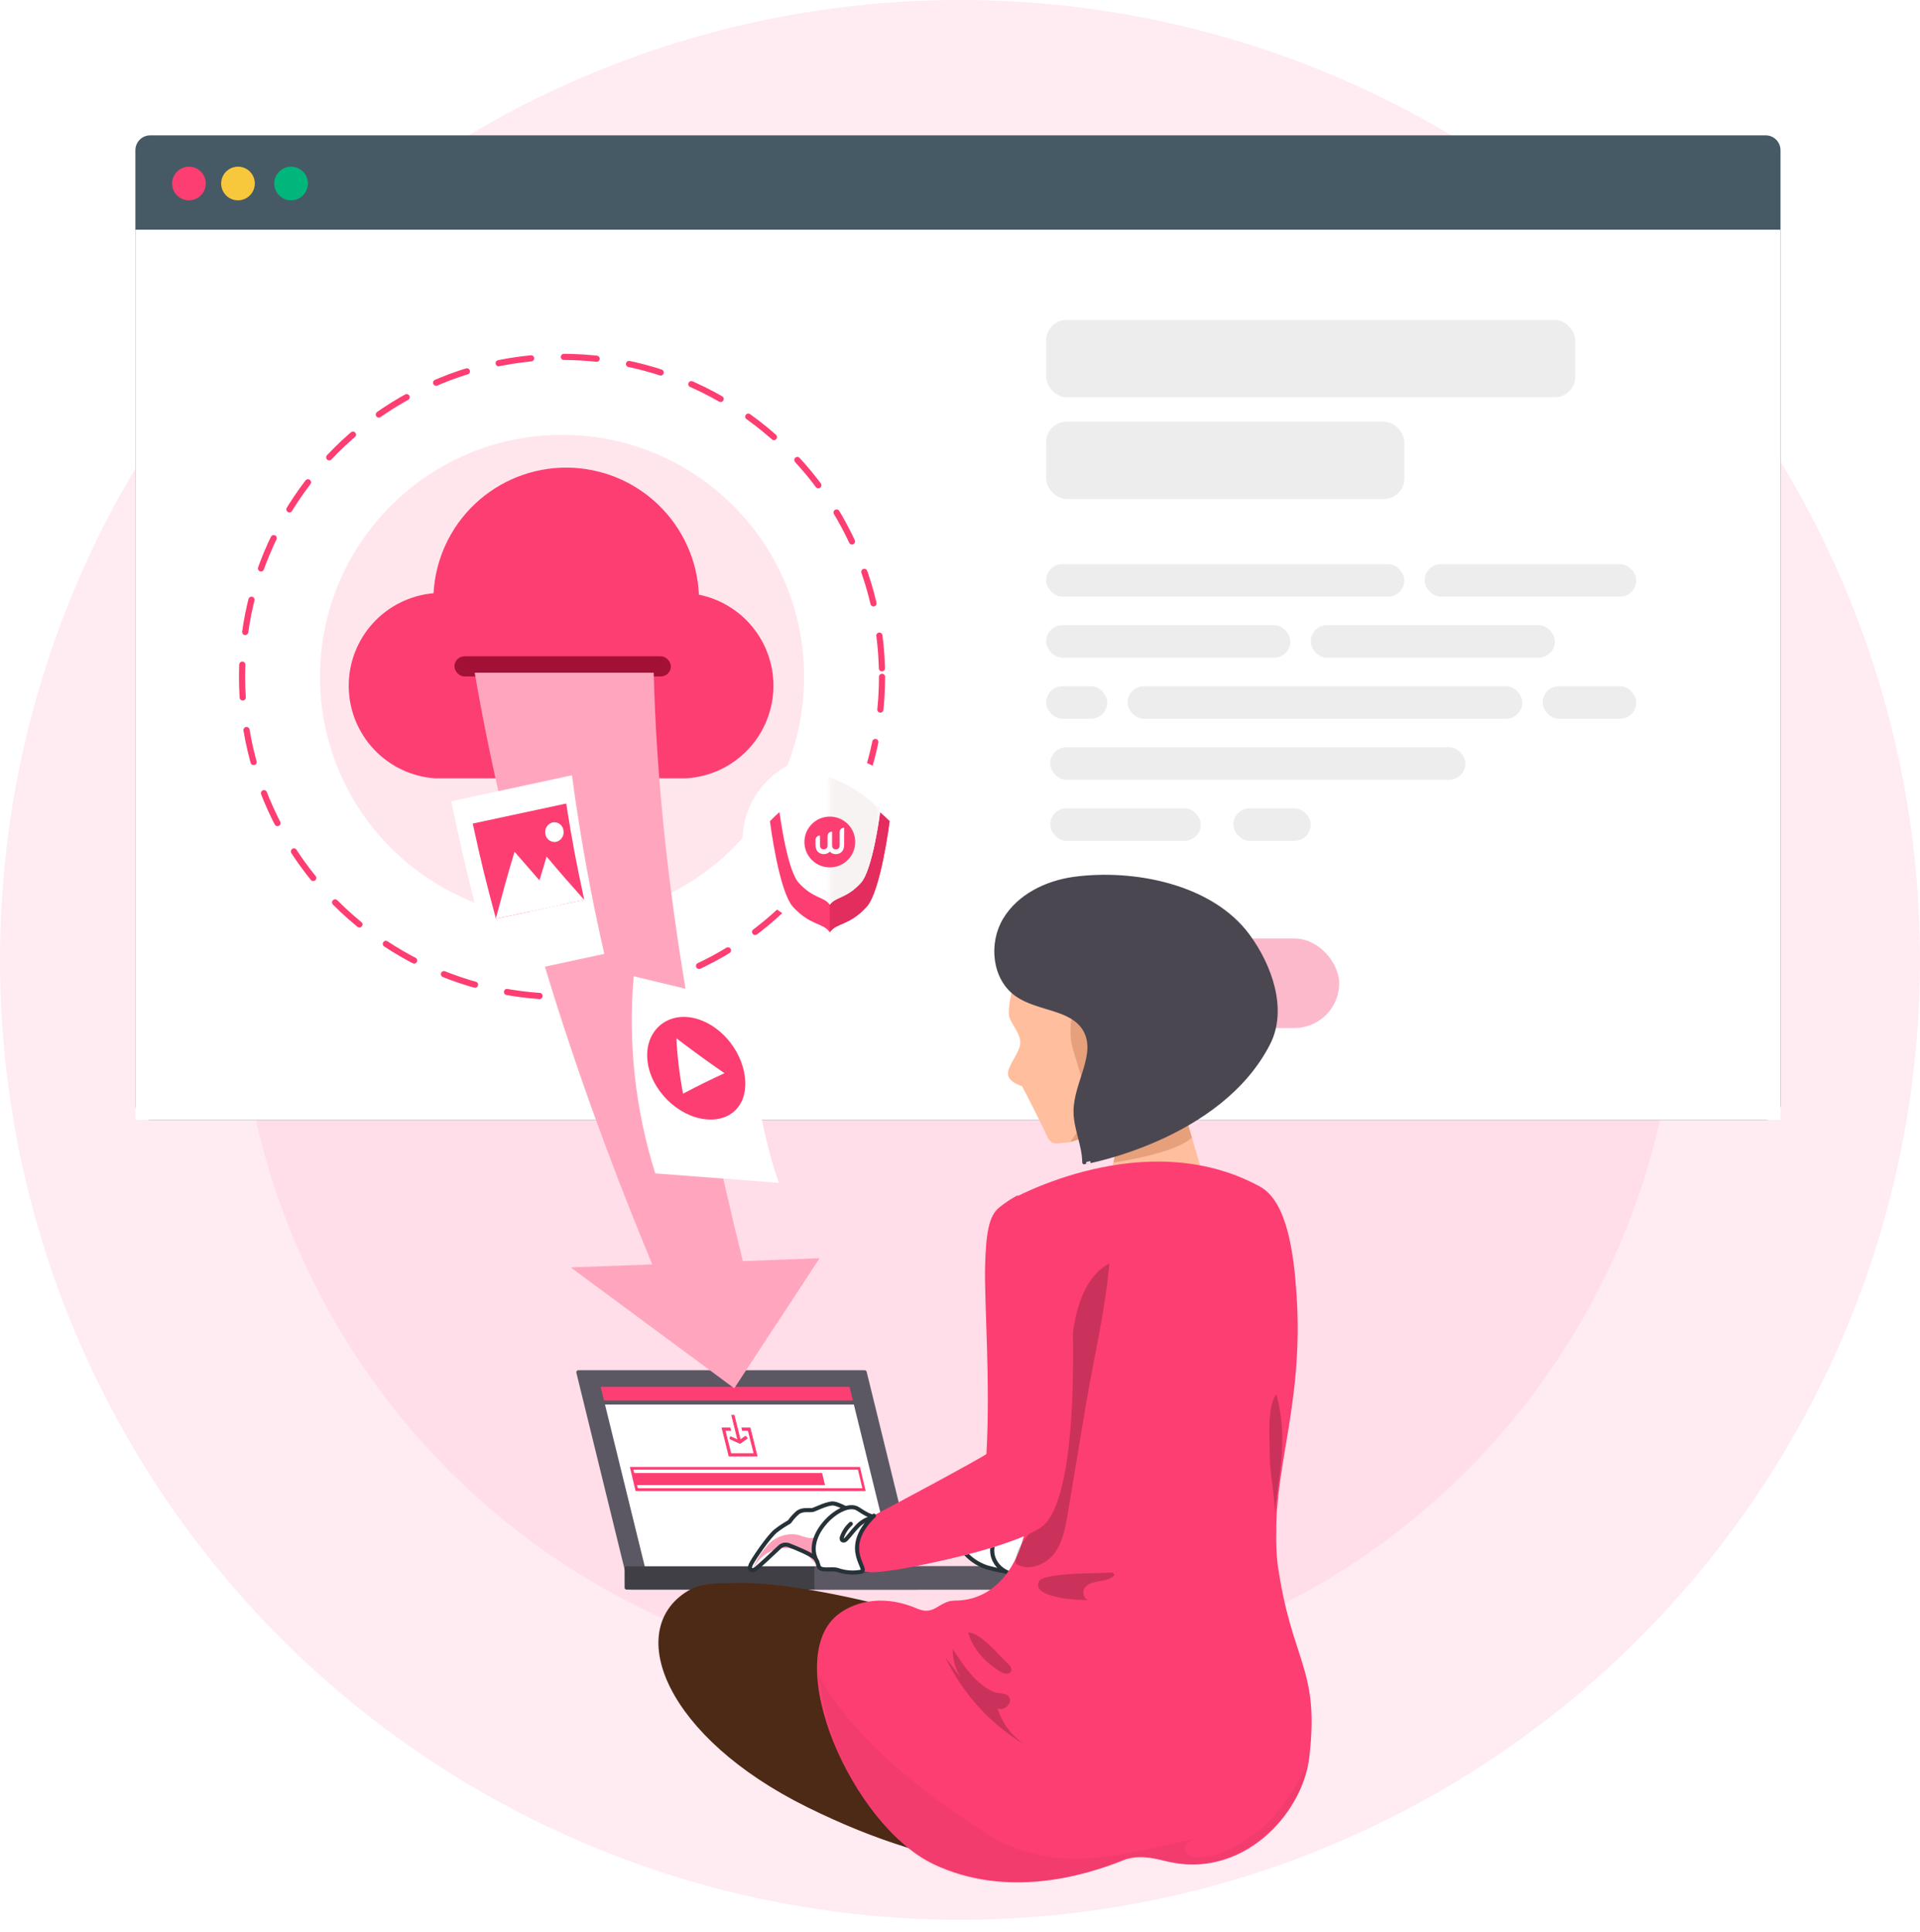 <svg width="468" height="471" viewBox="0 0 468 471" fill="none" xmlns="http://www.w3.org/2000/svg">
<circle r="234" transform="matrix(-1 0 0 1 234 234)" fill="#FFEBF2"/>
<ellipse rx="175.5" ry="176" transform="matrix(-1 0 0 1 233.5 234)" fill="#FFDDE9"/>
<g filter="url(#filter0_d)">
<path d="M430.403 29H36.598C34.611 29 33 30.625 33 32.63V265.37C33 267.375 34.611 269 36.598 269H430.403C432.389 269 434 267.375 434 265.37V32.63C434 30.625 432.389 29 430.403 29Z" fill="#455A64"/>
<path d="M434 52H33V269H434V52Z" fill="white"/>
<g filter="url(#filter1_d)">
<circle cx="137" cy="161" r="67" fill="white"/>
</g>
<circle cx="137" cy="161" r="59" fill="#FFE6EC"/>
<circle cx="137" cy="161" r="78" stroke="#FD3E72" stroke-width="1.5" stroke-linecap="round" stroke-dasharray="8 8"/>
<rect x="255" y="224.797" width="71.428" height="21.825" rx="10.913" fill="#FDB9CC"/>
<rect x="255" y="74" width="128.968" height="18.849" rx="5" fill="#EDEDED"/>
<rect x="255" y="98.803" width="87.302" height="18.849" rx="5" fill="#EDEDED"/>
<rect x="255" y="133.524" width="87.302" height="7.936" rx="3.968" fill="#EDEDED"/>
<rect x="255" y="148.405" width="59.524" height="7.936" rx="3.968" fill="#EDEDED"/>
<rect x="319.484" y="148.405" width="59.524" height="7.936" rx="3.968" fill="#EDEDED"/>
<rect x="255" y="163.286" width="14.881" height="7.936" rx="3.968" fill="#EDEDED"/>
<rect x="274.841" y="163.286" width="96.23" height="7.936" rx="3.968" fill="#EDEDED"/>
<rect x="255.992" y="178.167" width="101.19" height="7.936" rx="3.968" fill="#EDEDED"/>
<rect x="255.992" y="193.048" width="36.706" height="7.936" rx="3.968" fill="#EDEDED"/>
<rect x="300.635" y="193.048" width="18.849" height="7.936" rx="3.968" fill="#EDEDED"/>
<rect x="376.032" y="163.286" width="22.817" height="7.936" rx="3.968" fill="#EDEDED"/>
<rect x="347.262" y="133.525" width="51.587" height="7.936" rx="3.968" fill="#EDEDED"/>
<path d="M75.054 40.737C75.054 41.549 74.813 42.343 74.362 43.018C73.911 43.694 73.269 44.22 72.519 44.531C71.769 44.841 70.943 44.923 70.147 44.764C69.35 44.606 68.619 44.215 68.044 43.641C67.47 43.066 67.079 42.335 66.921 41.538C66.762 40.742 66.844 39.916 67.154 39.166C67.465 38.415 67.991 37.774 68.667 37.323C69.342 36.872 70.136 36.631 70.948 36.631C71.487 36.631 72.021 36.737 72.519 36.944C73.017 37.15 73.47 37.452 73.851 37.834C74.232 38.215 74.535 38.667 74.741 39.166C74.948 39.664 75.054 40.198 75.054 40.737Z" fill="#00B67A"/>
<path d="M50.163 40.737C50.163 41.549 49.923 42.343 49.471 43.018C49.02 43.694 48.379 44.22 47.629 44.531C46.879 44.841 46.053 44.923 45.256 44.764C44.46 44.606 43.728 44.215 43.154 43.641C42.58 43.066 42.189 42.335 42.03 41.538C41.872 40.742 41.953 39.916 42.264 39.166C42.575 38.415 43.101 37.774 43.776 37.323C44.452 36.872 45.245 36.631 46.057 36.631C46.597 36.631 47.131 36.737 47.629 36.944C48.127 37.15 48.58 37.452 48.961 37.834C49.342 38.215 49.645 38.667 49.851 39.166C50.057 39.664 50.163 40.198 50.163 40.737Z" fill="#FD3E72"/>
<path d="M62.115 40.737C62.115 41.551 61.873 42.347 61.42 43.023C60.967 43.699 60.323 44.225 59.57 44.535C58.817 44.844 57.99 44.923 57.192 44.761C56.394 44.599 55.663 44.204 55.09 43.625C54.518 43.047 54.13 42.311 53.977 41.512C53.823 40.713 53.91 39.886 54.227 39.136C54.545 38.387 55.078 37.749 55.758 37.303C56.439 36.856 57.237 36.623 58.051 36.631C59.133 36.642 60.166 37.08 60.927 37.849C61.688 38.617 62.115 39.656 62.115 40.737Z" fill="#F8C83C"/>
</g>
<g filter="url(#filter2_d)">
<path d="M210.763 330.539H140.978L153.85 383.024H223.645L210.763 330.539Z" fill="#5B5863" stroke="#5B5863" stroke-linecap="round" stroke-linejoin="round"/>
<path d="M207.459 333.579H145.767L157.163 379.975H218.846L207.459 333.579Z" fill="white" stroke="#5B5863" stroke-linecap="round" stroke-linejoin="round"/>
<path d="M207.459 333.579H145.767L146.842 337.918H208.525L207.459 333.579Z" fill="#FD3E72" stroke="#5B5863" stroke-linecap="round" stroke-linejoin="round"/>
<path d="M254.911 378.333H152.746V383.024H254.911V378.333Z" fill="#413F46" stroke="#413F46" stroke-linecap="round" stroke-linejoin="round"/>
<path d="M254.931 378.333H198.995V383.024H254.931V378.333Z" fill="#5B5863" stroke="#5B5863" stroke-linecap="round" stroke-linejoin="round"/>
<path d="M200.393 355.1L201.097 358.042H154.935L154.231 355.1H200.393Z" fill="#FD3E72"/>
<path d="M211.007 359.489H154.916L153.528 353.625H209.619L211.007 359.489ZM155.463 358.814H210.196L209.121 354.27H154.388L155.463 358.814Z" fill="#FD3E72"/>
<path d="M184.53 350.956H177.708L176.007 344.134H177.952L178.099 344.711H176.731L178.138 350.38H183.807L182.39 344.711H180.992L180.845 344.134H182.829L184.53 350.956Z" fill="#FD3E72" stroke="#FD3E72" stroke-width="0.2" stroke-miterlimit="10"/>
<path d="M180.562 347.545H179.985L178.363 341.026H178.939L180.562 347.545Z" fill="#FD3E72" stroke="#FD3E72" stroke-width="0.2" stroke-miterlimit="10"/>
<path d="M180.366 347.878L177.923 346.754L178.06 346.245L180.181 347.213L181.725 346.138L182.145 346.636L180.366 347.878Z" fill="#FD3E72" stroke="#FD3E72" stroke-width="0.2" stroke-miterlimit="10"/>
</g>
<path d="M188.527 167.162C188.528 172.93 186.325 178.48 182.371 182.678C178.416 186.876 173.007 189.405 167.25 189.749C166.791 189.749 106.545 189.749 105.968 189.749C100.294 189.33 94.986 186.79 91.101 182.634C87.216 178.478 85.037 173.011 85.001 167.322C84.963 161.632 87.07 156.138 90.901 151.932C94.733 147.726 100.007 145.117 105.675 144.624C106.126 136.322 109.753 128.511 115.805 122.811C121.857 117.11 129.87 113.955 138.184 114C146.498 114.046 154.476 117.287 160.466 123.054C166.455 128.82 169.997 136.669 170.358 144.976C175.483 146.007 180.092 148.78 183.404 152.825C186.716 156.869 188.526 161.935 188.527 167.162Z" fill="#FD3E72"/>
<rect x="110.766" y="160" width="52.759" height="4.908" rx="2.454" fill="#A31038"/>
<g filter="url(#filter3_d)">
<path d="M199.777 302.733L178.978 334.449L139.121 304.981L158.981 304.248L157.711 301.149C139.029 255.731 124.036 208.396 115.707 160H159.343C160.58 208.356 169.455 256.453 181.07 303.446L199.777 302.733Z" fill="#FFA6BE"/>
</g>
<rect opacity="0.2" x="112.707" y="160" width="49" height="3" rx="1.5" fill="#A31038"/>
<g filter="url(#filter4_d)">
<path d="M120.771 234.26L147.297 228.542C144.006 214.155 141.377 199.641 139.409 185L110 191.343C112.932 205.808 116.522 220.114 120.771 234.26Z" fill="white"/>
</g>
<path d="M142.4 219.355L120.898 223.997C118.396 214.761 117.262 210.119 115.229 200.775L138.012 195.888C139.507 205.31 140.396 210.011 142.4 219.355Z" fill="#FD3E72"/>
<path d="M133.232 208.819C131.6 214.175 130.818 216.853 129.323 222.179L142.4 219.365C138.637 215.162 136.8 213.051 133.232 208.819Z" fill="white"/>
<path d="M125.413 207.636C123.458 214.204 122.579 217.478 120.839 223.997L136.809 220.557C132.167 215.406 129.89 212.826 125.413 207.636Z" fill="white"/>
<path d="M137.337 202.397C137.465 203.005 137.354 203.639 137.026 204.167C136.698 204.695 136.18 205.076 135.578 205.232C135.281 205.286 134.976 205.281 134.681 205.215C134.387 205.15 134.108 205.026 133.862 204.851C133.616 204.676 133.408 204.453 133.249 204.197C133.09 203.94 132.985 203.653 132.939 203.355C132.805 202.743 132.914 202.103 133.242 201.569C133.57 201.035 134.092 200.649 134.698 200.491C134.998 200.436 135.305 200.441 135.602 200.508C135.899 200.575 136.179 200.701 136.426 200.879C136.673 201.057 136.881 201.284 137.037 201.545C137.194 201.806 137.296 202.096 137.337 202.397Z" fill="white"/>
<g filter="url(#filter5_d)">
<path d="M159.716 282.058L189.849 284.364C185.045 270.468 183.003 255.766 183.838 241.086L154.468 234C153.058 250.208 154.842 266.536 159.716 282.058Z" fill="white"/>
</g>
<path d="M181.551 262.412C182.45 268.971 178.453 273.603 171.855 272.851C165.258 272.098 158.631 265.794 157.83 258.659C157.028 251.524 162.336 246.814 168.835 248.123C175.335 249.433 180.701 255.864 181.551 262.412Z" fill="#FD3E72"/>
<path d="M176.596 261.631C171.826 258.327 169.49 256.626 164.867 253.118C165.101 257.648 165.643 262.158 166.489 266.615C170.497 264.524 172.51 263.527 176.596 261.631Z" fill="white"/>
<g filter="url(#filter6_d)">
<path d="M170.182 384.041C185.517 376.769 243.251 395.769 243.251 395.769L239.576 403.784C239.576 403.784 150.38 393.433 170.182 384.041Z" fill="#4D2A15" stroke="#4D2A15" stroke-linecap="round" stroke-linejoin="round"/>
<path d="M239.488 404.497C234.408 402.769 229.44 400.729 224.612 398.389C209.17 390.804 178.861 377.551 167.817 384.334C152.716 393.59 162.783 419.177 196.913 436.076C231.043 452.975 256.416 453.229 264.558 445.313C271.986 438.129 258.4 411.036 239.488 404.497Z" fill="#4D2A15" stroke="#4D2A15" stroke-linecap="round" stroke-linejoin="round"/>
<path d="M247.014 236.144C247.014 236.144 245.401 241.92 246.036 243.963C246.672 246.006 249.135 248.4 248.636 250.805C248.138 253.209 245.44 256.102 245.704 257.998C245.968 259.894 249.144 260.813 249.144 260.813C249.144 260.813 253.67 269.531 255.009 272.542C256.348 275.552 257.305 274.692 260.296 274.496C263.287 274.301 270.432 270.254 274.693 266.912C278.954 263.569 275.758 250.062 270.041 240.269C264.323 230.475 253.034 228.325 250.122 230.221C247.209 232.117 247.014 236.144 247.014 236.144Z" fill="#FFBE9D"/>
<path d="M264.196 233.779C262.329 238.157 259.788 245.81 261.508 251.704C264.098 260.559 266.522 265.387 262.837 271.515C262.173 272.571 261.528 273.529 260.883 274.36C264.157 273.685 270.656 269.991 274.566 266.883C278.817 263.54 275.631 250.033 269.914 240.239C268.458 237.726 266.514 235.529 264.196 233.779Z" fill="#E6A07C"/>
<path d="M249.115 367.464C249.115 367.464 243.104 361.884 241.296 361.727C239.488 361.571 236.829 362.519 236.145 362.46C235.461 362.402 233.887 361.805 232.685 362.402C231.783 362.92 230.954 363.558 230.222 364.298C228.989 364.729 227.788 365.245 226.626 365.842C224.671 366.819 219.901 371.755 219.119 372.85C218.337 373.944 218.963 374.687 220.165 374.091C221.367 373.495 227.916 369.204 227.916 369.204C227.916 369.204 233.428 372.43 234.689 373.964C236.196 375.888 238.235 377.325 240.553 378.098C242.789 378.734 245.08 379.156 247.395 379.359C247.395 379.359 251.92 375.352 251.461 372.068C251.399 371.182 251.16 370.318 250.757 369.527C250.353 368.736 249.795 368.035 249.115 367.464Z" fill="white" stroke="#263238" stroke-linecap="round" stroke-linejoin="round"/>
<path d="M290.986 291.092C289.404 291.797 287.887 292.637 286.451 293.604C283.792 295.393 281.173 299.283 280.264 307.659C279.355 316.035 279.453 335.895 279.355 344.33C279.13 363.878 253.464 363.692 248.988 365.422C244.512 367.152 240.309 372.078 242.41 376.398C244.277 380.239 249.496 380.62 253.758 380.415C259.475 380.131 288.943 378.558 293.283 375.078C299.597 370.015 298.17 363.008 298.961 354.944C301.493 330.51 301.825 305.264 301.825 305.264C301.88 302.026 300.839 298.864 298.872 296.292C296.904 293.719 294.125 291.887 290.986 291.092Z" fill="white" stroke="#263238" stroke-linecap="round" stroke-linejoin="round"/>
<path d="M268.086 272.659C268.086 272.659 272.386 273.978 271.732 277.624C271.077 281.27 270.402 284.573 270.402 284.573C270.402 284.573 293.859 285.238 293.576 283.909C293.292 282.579 286.627 260.08 286.627 260.08C286.627 260.08 274.048 259.415 268.086 272.659Z" fill="#FFBE9D"/>
<path d="M289.469 269.848L271.732 277.624L271.429 279.403C271.429 279.403 286.341 277.306 290.515 273.338L289.469 269.848Z" fill="#E7A07C"/>
<path d="M246.242 288.541C239.4 292.871 241.423 297.592 243.075 305.792C246.808 324.274 251.813 359.988 249.916 368.979C247.688 379.496 241.423 386.201 232.812 386.201C228.815 386.201 227.877 390.042 223.547 388.156C214.281 384.178 207.303 387.08 203.999 389.807C190.423 401.067 207.576 440.826 227.456 450.405C245.245 458.937 264.313 453.337 273.706 449.535C277.068 448.166 280.635 448.812 284.154 449.711C302.607 454.373 317.502 438.49 319.154 424.299C321.695 402.445 314.853 401.458 311.413 377.297C311.126 374.659 311.019 372.004 311.091 369.351C310.983 352.638 317.717 337.097 316.046 311.754C315.381 301.755 313.808 288.932 307.113 285.277C279.062 269.912 246.466 288.404 246.242 288.541Z" fill="#FD3E72"/>
<path opacity="0.2" d="M264.577 339.081L260.267 364.962C259.69 368.432 259.045 372.058 256.885 374.824C254.725 377.59 250.522 379.125 247.59 377.189C247.317 373.28 250.64 370.289 253.044 367.24C259.534 359.049 260.325 347.849 260.619 337.4C260.883 327.734 260.247 309.399 270.392 304.013C269.405 315.673 266.503 327.519 264.577 339.081Z" fill="black"/>
<path opacity="0.2" d="M271.223 379.349L271.673 379.936C270.832 380.982 269.366 381.245 268.037 381.461C266.708 381.676 265.232 381.979 264.431 383.054C263.629 384.129 264.245 386.162 265.594 386.054C263.873 386.191 251.119 385.722 253.259 381.49C254.373 379.31 268.565 379.603 271.223 379.349Z" fill="black"/>
<path opacity="0.2" d="M245.44 401.321C246.114 401.907 246.847 402.836 246.359 403.579C245.87 404.321 244.707 404.028 243.925 403.579C240.387 401.546 237.083 397.978 235.989 394C239.028 394.01 243.163 399.268 245.44 401.321Z" fill="black"/>
<path opacity="0.2" d="M232.216 398.047C232.22 400.498 232.896 402.902 234.171 404.996L230.418 399.992C234.766 409.175 241.828 416.803 250.649 421.846C246.959 419.723 244.242 416.244 243.075 412.15C243.466 413.528 246.681 411.955 246.144 410.117C245.655 408.495 243.476 409.013 242.185 408.456C237.807 406.618 234.767 401.839 232.216 398.047Z" fill="black"/>
<g opacity="0.2">
<path opacity="0.2" d="M199.582 404.38C208.231 420.243 224.211 432.274 239.273 442.263C257.169 454.099 274.761 447.668 290.937 444.325C287.458 446.417 288.308 448.147 291.817 448.851C297.319 448.753 302.245 445.762 306.614 442.41C310.983 439.057 314.629 434.043 319.164 425.511C317.072 439.194 300.691 453.21 286.588 450.248C281.701 449.271 277.615 448.763 274.41 449.721C270.637 450.844 269.796 451.089 262.896 453.034C250.532 456.513 232.949 456.24 221.455 447.062C214.461 441.325 208.958 433.981 205.416 425.657C202.468 418.949 200.513 411.847 199.611 404.575L199.582 404.38Z" fill="black"/>
</g>
<path opacity="0.2" d="M312.527 348.347C312.459 354.26 311.012 360.076 310.7 365.989C310.963 361.033 309.478 355.668 309.497 350.605C309.497 346.822 308.774 338.964 311.11 335.895C312.202 339.952 312.68 344.149 312.527 348.347Z" fill="black"/>
<path d="M211.554 366.77C211.554 366.77 204.644 362.343 202.817 362.519C200.989 362.695 198.565 364.083 197.93 364.141C197.294 364.2 195.594 363.907 194.509 364.698C193.716 365.372 193.016 366.147 192.427 367.005C191.287 367.648 190.193 368.37 189.153 369.165C187.433 370.485 183.592 376.173 183.015 377.395C182.438 378.616 183.191 379.222 184.266 378.431C185.058 377.834 188.361 374.736 190.042 373.153C190.339 372.871 190.71 372.68 191.112 372.603C191.514 372.525 191.929 372.563 192.31 372.713C194.157 373.436 197.461 374.795 198.526 375.704C200.366 377.337 202.648 378.391 205.084 378.734C207.392 378.953 209.716 378.953 212.023 378.734C212.023 378.734 215.777 373.984 214.731 370.846C214.506 369.987 214.108 369.182 213.562 368.482C213.016 367.781 212.333 367.199 211.554 366.77Z" fill="white"/>
<path d="M256.269 346.07C253.728 352.843 249.75 359.245 243.945 363.555C239.605 366.77 234.454 368.686 229.284 370.397C224.56 371.986 219.797 373.459 214.995 374.814C213.46 375.244 211.672 375.626 210.372 374.697C209.83 374.236 209.433 373.628 209.23 372.946C209.027 372.264 209.027 371.538 209.228 370.856C209.647 369.497 210.331 368.235 211.242 367.142C210.097 367.472 209.047 368.071 208.18 368.889C207.313 369.706 206.654 370.719 206.257 371.843C205.837 373.055 205.671 374.492 204.635 375.274C204.315 375.471 203.959 375.602 203.588 375.66C203.217 375.717 202.838 375.7 202.474 375.609C202.11 375.518 201.767 375.355 201.467 375.129C201.166 374.904 200.914 374.621 200.725 374.296C200.371 373.633 200.186 372.893 200.186 372.141C200.186 371.389 200.371 370.649 200.725 369.986C201.442 368.668 202.373 367.479 203.481 366.467C202.367 366.125 201.311 367.132 200.725 368.139C200.139 369.146 199.64 370.338 198.575 370.797C197.265 371.354 195.819 370.533 194.441 370.201C193.185 369.969 191.891 370.048 190.673 370.432C189.455 370.815 188.349 371.491 187.452 372.4C185.668 374.228 184.292 376.413 183.416 378.812C183.943 377.506 184.78 376.348 185.853 375.436C186.926 374.524 188.204 373.885 189.578 373.575C190.951 373.265 192.38 373.292 193.741 373.654C195.102 374.016 196.354 374.703 197.392 375.655C198.256 376.653 199.241 377.539 200.324 378.294C201.512 378.808 202.807 379.026 204.097 378.929C216.903 378.916 229.636 377.006 241.882 373.26C247.092 371.657 252.516 369.507 255.693 365.07C258.175 361.62 258.938 357.251 259.485 353.038C260.065 348.588 260.469 344.128 260.697 339.658C260.912 335.631 261.479 331.077 260.814 327.099C259.485 333.51 258.586 339.902 256.269 346.07Z" fill="#FD3E72"/>
<path opacity="0.5" d="M256.269 346.07C253.728 352.843 249.75 359.245 243.945 363.555C239.605 366.77 234.454 368.686 229.284 370.397C224.56 371.986 219.797 373.459 214.995 374.814C213.46 375.244 211.672 375.626 210.372 374.697C209.83 374.236 209.433 373.628 209.23 372.946C209.027 372.264 209.027 371.538 209.228 370.856C209.647 369.497 210.331 368.235 211.242 367.142C210.097 367.472 209.047 368.071 208.18 368.889C207.313 369.706 206.654 370.719 206.257 371.843C205.837 373.055 205.671 374.492 204.635 375.274C204.315 375.471 203.959 375.602 203.588 375.66C203.217 375.717 202.838 375.7 202.474 375.609C202.11 375.518 201.767 375.355 201.467 375.129C201.166 374.904 200.914 374.621 200.725 374.296C200.371 373.633 200.186 372.893 200.186 372.141C200.186 371.389 200.371 370.649 200.725 369.986C201.442 368.668 202.373 367.479 203.481 366.467C202.367 366.125 201.311 367.132 200.725 368.139C200.139 369.146 199.64 370.338 198.575 370.797C197.265 371.354 195.819 370.533 194.441 370.201C193.185 369.969 191.891 370.048 190.673 370.432C189.455 370.815 188.349 371.491 187.452 372.4C185.668 374.228 184.292 376.413 183.416 378.812C183.943 377.506 184.78 376.348 185.853 375.436C186.926 374.524 188.204 373.885 189.578 373.575C190.951 373.265 192.38 373.292 193.741 373.654C195.102 374.016 196.354 374.703 197.392 375.655C198.256 376.653 199.241 377.539 200.324 378.294C201.512 378.808 202.807 379.026 204.097 378.929C216.903 378.916 229.636 377.006 241.882 373.26C247.092 371.657 252.516 369.507 255.693 365.07C258.175 361.62 258.938 357.251 259.485 353.038C260.065 348.588 260.469 344.128 260.697 339.658C260.912 335.631 261.479 331.077 260.814 327.099C259.485 333.51 258.586 339.902 256.269 346.07Z" fill="white"/>
<path d="M211.554 366.77C211.554 366.77 204.644 362.343 202.817 362.519C200.989 362.695 198.565 364.083 197.93 364.141C197.294 364.2 195.594 363.907 194.509 364.698C193.716 365.372 193.016 366.147 192.427 367.005C191.287 367.648 190.193 368.37 189.153 369.165C187.433 370.485 183.592 376.173 183.015 377.395C182.438 378.616 183.191 379.222 184.266 378.431C185.058 377.834 188.361 374.736 190.042 373.153C190.339 372.871 190.71 372.68 191.112 372.603C191.514 372.525 191.929 372.563 192.31 372.713C194.157 373.436 197.461 374.795 198.526 375.704C200.366 377.337 202.648 378.391 205.084 378.734C207.392 378.953 209.716 378.953 212.023 378.734C212.023 378.734 215.777 373.984 214.731 370.846C214.506 369.987 214.108 369.182 213.562 368.482C213.016 367.781 212.333 367.199 211.554 366.77Z" stroke="#263238" stroke-linecap="round" stroke-linejoin="round"/>
<path d="M261.078 308.186C260.638 301.53 254.481 288.571 247.903 287.466C246.388 288.301 244.947 289.263 243.593 290.34C241.091 292.343 240.338 296.341 240.113 304.766C239.889 313.191 241.443 332.572 240.446 350.448C240.446 350.781 215.513 364.239 211.193 366.331C206.873 368.422 204.077 372.361 206.531 376.495C208.71 380.16 213.372 379.369 217.604 378.802C223.283 378.049 249.858 372.498 254.686 367.552C264.245 357.622 261.078 308.186 261.078 308.186Z" fill="#FD3E72"/>
<path d="M309.136 250.355C313.329 242.174 309.624 231.55 304.171 224.142C295.198 211.934 276.159 208.318 261.84 210.253C255.136 211.162 248.411 214.417 244.932 220.223C241.452 226.028 242.293 234.561 247.864 238.46C253.054 242.126 261.293 241.529 264.479 247.052C267.842 252.916 262.261 259.973 262.173 266.756C262.104 271.027 264.274 275.083 264.294 279.364C264.216 279.364 297.241 273.646 309.136 250.355Z" fill="#4A4751" stroke="#4A4751" stroke-linecap="round" stroke-linejoin="round"/>
<path d="M213.02 365.51C213.02 365.51 213.118 366.487 209.111 363.848C205.299 361.366 195.369 370.475 199.191 376.691L199.513 377.756C199.943 379.203 202.719 378.264 204.146 378.734C205.898 379.351 207.776 379.519 209.609 379.222C212.6 378.91 204.332 373.954 213.02 365.51Z" fill="white"/>
<path d="M213.02 365.51C213.02 365.51 213.118 366.487 209.111 363.848C205.299 361.366 195.369 370.475 199.191 376.691L199.513 377.756C199.943 379.203 202.719 378.264 204.146 378.734C205.898 379.351 207.776 379.519 209.609 379.222C212.6 378.91 204.332 373.954 213.02 365.51Z" stroke="#263238" stroke-linecap="round" stroke-linejoin="round"/>
<path d="M212.033 366.135C210.828 366.547 209.745 367.257 208.886 368.198C207.997 369.106 207.244 370.152 206.394 371.081C206.257 371.262 206.079 371.409 205.876 371.511C205.773 371.56 205.658 371.576 205.546 371.557C205.434 371.538 205.33 371.484 205.25 371.403C205.19 371.289 205.158 371.161 205.158 371.032C205.158 370.902 205.19 370.775 205.25 370.661C205.684 369.443 206.417 368.354 207.381 367.494" fill="white"/>
<path d="M212.033 366.135C210.828 366.547 209.745 367.257 208.886 368.198C207.997 369.106 207.244 370.152 206.394 371.081C206.257 371.262 206.079 371.409 205.876 371.511C205.773 371.56 205.658 371.576 205.546 371.557C205.434 371.538 205.33 371.484 205.25 371.403C205.19 371.289 205.158 371.161 205.158 371.032C205.158 370.902 205.19 370.775 205.25 370.661C205.684 369.443 206.417 368.354 207.381 367.494" stroke="#263238" stroke-linecap="round" stroke-linejoin="round"/>
<path d="M266.854 306.408L261.459 325.252L266.854 306.408Z" fill="white"/>
</g>
<g filter="url(#filter7_d)">
<ellipse cx="202.269" cy="201" rx="21.269" ry="21" fill="white"/>
<g filter="url(#filter8_d)">
<path d="M216.849 192.198C216.849 192.198 214.717 209.262 211.215 213.101C207.003 217.707 203.954 216.886 202.261 219.262C200.564 216.884 197.511 217.707 193.303 213.098C189.801 209.259 187.673 192.196 187.673 192.196C194.307 185.269 202.261 182.693 202.261 182.693C202.421 182.854 210.151 185.527 216.849 192.198Z" fill="#FD3E72"/>
</g>
<g filter="url(#filter9_d)">
<path d="M216.848 192.198C216.848 192.198 214.717 209.261 211.214 213.1C207.003 217.706 203.954 216.886 202.261 219.261L202.261 212.355L202.261 193.533L202.261 182.692C202.421 182.853 210.15 185.526 216.848 192.198Z" fill="#E32D5F"/>
</g>
<path d="M214.597 193.574C214.597 193.574 212.796 207.988 209.838 211.233C206.284 215.129 203.703 214.557 202.269 216.564C200.834 214.557 198.255 215.129 194.699 211.233C191.741 207.988 189.945 193.574 189.945 193.574C196.38 186.848 202.269 185.547 202.269 185.547C202.269 185.547 208.875 187.492 214.597 193.574Z" fill="white"/>
<mask id="mask0" mask-type="alpha" maskUnits="userSpaceOnUse" x="202" y="185" width="13" height="34">
<path d="M202.239 185.01H214.604V218.179H202.239V185.01Z" fill="#C4C4C4"/>
</mask>
<g mask="url(#mask0)">
<path d="M214.595 193.575C214.595 193.575 212.794 207.988 209.836 211.233C206.281 215.129 203.701 214.557 202.266 216.564C200.832 214.557 198.253 215.129 194.697 211.233C191.739 207.988 189.943 193.575 189.943 193.575C196.378 186.848 202.266 185.547 202.266 185.547C202.266 185.547 208.873 187.492 214.595 193.575Z" fill="#F8F3F3"/>
</g>
<circle cx="202.269" cy="201.269" r="6.192" fill="#FD3E72"/>
<path d="M205.769 197.769C205.162 197.769 204.672 198.244 204.672 198.832V201.91C204.672 202.039 204.664 202.168 204.649 202.304C204.634 202.436 204.596 202.558 204.535 202.668C204.474 202.778 204.383 202.87 204.261 202.944C204.14 203.017 203.965 203.054 203.745 203.054C203.525 203.054 203.35 203.017 203.228 202.944C203.107 202.87 203.016 202.778 202.955 202.668C202.894 202.558 202.856 202.436 202.841 202.304C202.826 202.171 202.818 202.039 202.818 201.91V198.736C202.21 198.736 201.72 199.211 201.72 199.799V201.907C201.72 202.035 201.713 202.164 201.698 202.3C201.682 202.432 201.644 202.554 201.584 202.664C201.523 202.774 201.432 202.866 201.31 202.94C201.189 203.014 201.014 203.05 200.794 203.05C200.573 203.05 200.399 203.014 200.277 202.94C200.156 202.866 200.064 202.774 200.004 202.664C199.943 202.554 199.905 202.432 199.89 202.3C199.874 202.168 199.867 202.035 199.867 201.907V199.704C199.259 199.704 198.769 200.182 198.769 200.767V201.907C198.769 202.208 198.8 202.473 198.86 202.701C198.921 202.929 198.997 203.124 199.088 203.289C199.183 203.455 199.29 203.591 199.411 203.701C199.533 203.812 199.658 203.9 199.783 203.97C200.076 204.132 200.414 204.22 200.79 204.231C201.173 204.22 201.511 204.132 201.808 203.97C201.933 203.9 202.058 203.812 202.176 203.701C202.207 203.672 202.237 203.642 202.267 203.609C202.298 203.642 202.328 203.672 202.358 203.701C202.48 203.812 202.605 203.9 202.731 203.97C203.023 204.132 203.361 204.22 203.737 204.231C204.121 204.22 204.459 204.132 204.755 203.97C204.88 203.9 205.006 203.812 205.124 203.701C205.245 203.591 205.351 203.455 205.446 203.289C205.541 203.124 205.617 202.929 205.674 202.701C205.731 202.473 205.758 202.212 205.758 201.907L205.769 197.769Z" fill="white"/>
</g>
<defs>
<filter id="filter0_d" x="18" y="18" width="431" height="270" filterUnits="userSpaceOnUse" color-interpolation-filters="sRGB">
<feFlood flood-opacity="0" result="BackgroundImageFix"/>
<feColorMatrix in="SourceAlpha" type="matrix" values="0 0 0 0 0 0 0 0 0 0 0 0 0 0 0 0 0 0 127 0" result="hardAlpha"/>
<feOffset dy="4"/>
<feGaussianBlur stdDeviation="7.5"/>
<feColorMatrix type="matrix" values="0 0 0 0 0 0 0 0 0 0 0 0 0 0 0 0 0 0 0.25 0"/>
<feBlend mode="normal" in2="BackgroundImageFix" result="effect1_dropShadow"/>
<feBlend mode="normal" in="SourceGraphic" in2="effect1_dropShadow" result="shape"/>
</filter>
<filter id="filter1_d" x="54" y="82" width="166" height="166" filterUnits="userSpaceOnUse" color-interpolation-filters="sRGB">
<feFlood flood-opacity="0" result="BackgroundImageFix"/>
<feColorMatrix in="SourceAlpha" type="matrix" values="0 0 0 0 0 0 0 0 0 0 0 0 0 0 0 0 0 0 127 0" result="hardAlpha"/>
<feOffset dy="4"/>
<feGaussianBlur stdDeviation="8"/>
<feComposite in2="hardAlpha" operator="out"/>
<feColorMatrix type="matrix" values="0 0 0 0 0 0 0 0 0 0 0 0 0 0 0 0 0 0 0.15 0"/>
<feBlend mode="normal" in2="BackgroundImageFix" result="effect1_dropShadow"/>
<feBlend mode="normal" in="SourceGraphic" in2="effect1_dropShadow" result="shape"/>
</filter>
<filter id="filter2_d" x="129.478" y="323.039" width="136.952" height="75.485" filterUnits="userSpaceOnUse" color-interpolation-filters="sRGB">
<feFlood flood-opacity="0" result="BackgroundImageFix"/>
<feColorMatrix in="SourceAlpha" type="matrix" values="0 0 0 0 0 0 0 0 0 0 0 0 0 0 0 0 0 0 127 0" result="hardAlpha"/>
<feOffset dy="4"/>
<feGaussianBlur stdDeviation="5.5"/>
<feComposite in2="hardAlpha" operator="out"/>
<feColorMatrix type="matrix" values="0 0 0 0 0 0 0 0 0 0 0 0 0 0 0 0 0 0 0.15 0"/>
<feBlend mode="normal" in2="BackgroundImageFix" result="effect1_dropShadow"/>
<feBlend mode="normal" in="SourceGraphic" in2="effect1_dropShadow" result="shape"/>
</filter>
<filter id="filter3_d" x="111.707" y="160" width="92.07" height="182.449" filterUnits="userSpaceOnUse" color-interpolation-filters="sRGB">
<feFlood flood-opacity="0" result="BackgroundImageFix"/>
<feColorMatrix in="SourceAlpha" type="matrix" values="0 0 0 0 0 0 0 0 0 0 0 0 0 0 0 0 0 0 127 0" result="hardAlpha"/>
<feOffset dy="4"/>
<feGaussianBlur stdDeviation="2"/>
<feComposite in2="hardAlpha" operator="out"/>
<feColorMatrix type="matrix" values="0 0 0 0 0 0 0 0 0 0 0 0 0 0 0 0 0 0 0.15 0"/>
<feBlend mode="normal" in2="BackgroundImageFix" result="effect1_dropShadow"/>
<feBlend mode="normal" in="SourceGraphic" in2="effect1_dropShadow" result="shape"/>
</filter>
<filter id="filter4_d" x="106" y="185" width="45.297" height="57.26" filterUnits="userSpaceOnUse" color-interpolation-filters="sRGB">
<feFlood flood-opacity="0" result="BackgroundImageFix"/>
<feColorMatrix in="SourceAlpha" type="matrix" values="0 0 0 0 0 0 0 0 0 0 0 0 0 0 0 0 0 0 127 0" result="hardAlpha"/>
<feOffset dy="4"/>
<feGaussianBlur stdDeviation="2"/>
<feComposite in2="hardAlpha" operator="out"/>
<feColorMatrix type="matrix" values="0 0 0 0 0 0 0 0 0 0 0 0 0 0 0 0 0 0 0.15 0"/>
<feBlend mode="normal" in2="BackgroundImageFix" result="effect1_dropShadow"/>
<feBlend mode="normal" in="SourceGraphic" in2="effect1_dropShadow" result="shape"/>
</filter>
<filter id="filter5_d" x="150" y="234" width="43.849" height="58.364" filterUnits="userSpaceOnUse" color-interpolation-filters="sRGB">
<feFlood flood-opacity="0" result="BackgroundImageFix"/>
<feColorMatrix in="SourceAlpha" type="matrix" values="0 0 0 0 0 0 0 0 0 0 0 0 0 0 0 0 0 0 127 0" result="hardAlpha"/>
<feOffset dy="4"/>
<feGaussianBlur stdDeviation="2"/>
<feComposite in2="hardAlpha" operator="out"/>
<feColorMatrix type="matrix" values="0 0 0 0 0 0 0 0 0 0 0 0 0 0 0 0 0 0 0.15 0"/>
<feBlend mode="normal" in2="BackgroundImageFix" result="effect1_dropShadow"/>
<feBlend mode="normal" in="SourceGraphic" in2="effect1_dropShadow" result="shape"/>
</filter>
<filter id="filter6_d" x="149.491" y="202.262" width="181.216" height="267.831" filterUnits="userSpaceOnUse" color-interpolation-filters="sRGB">
<feFlood flood-opacity="0" result="BackgroundImageFix"/>
<feColorMatrix in="SourceAlpha" type="matrix" values="0 0 0 0 0 0 0 0 0 0 0 0 0 0 0 0 0 0 127 0" result="hardAlpha"/>
<feOffset dy="4"/>
<feGaussianBlur stdDeviation="5.5"/>
<feComposite in2="hardAlpha" operator="out"/>
<feColorMatrix type="matrix" values="0 0 0 0 0 0 0 0 0 0 0 0 0 0 0 0 0 0 0.15 0"/>
<feBlend mode="normal" in2="BackgroundImageFix" result="effect1_dropShadow"/>
<feBlend mode="normal" in="SourceGraphic" in2="effect1_dropShadow" result="shape"/>
</filter>
<filter id="filter7_d" x="170" y="173" width="64.538" height="64" filterUnits="userSpaceOnUse" color-interpolation-filters="sRGB">
<feFlood flood-opacity="0" result="BackgroundImageFix"/>
<feColorMatrix in="SourceAlpha" type="matrix" values="0 0 0 0 0 0 0 0 0 0 0 0 0 0 0 0 0 0 127 0" result="hardAlpha"/>
<feOffset dy="4"/>
<feGaussianBlur stdDeviation="5.5"/>
<feColorMatrix type="matrix" values="0 0 0 0 0 0 0 0 0 0 0 0 0 0 0 0 0 0 0.25 0"/>
<feBlend mode="normal" in2="BackgroundImageFix" result="effect1_dropShadow"/>
<feBlend mode="normal" in="SourceGraphic" in2="effect1_dropShadow" result="shape"/>
</filter>
<filter id="filter8_d" x="181.673" y="180.693" width="41.175" height="48.569" filterUnits="userSpaceOnUse" color-interpolation-filters="sRGB">
<feFlood flood-opacity="0" result="BackgroundImageFix"/>
<feColorMatrix in="SourceAlpha" type="matrix" values="0 0 0 0 0 0 0 0 0 0 0 0 0 0 0 0 0 0 127 0" result="hardAlpha"/>
<feOffset dy="4"/>
<feGaussianBlur stdDeviation="3"/>
<feColorMatrix type="matrix" values="0 0 0 0 0 0 0 0 0 0 0 0 0 0 0 0 0 0 0.1 0"/>
<feBlend mode="normal" in2="BackgroundImageFix" result="effect1_dropShadow"/>
<feBlend mode="normal" in="SourceGraphic" in2="effect1_dropShadow" result="shape"/>
</filter>
<filter id="filter9_d" x="196.261" y="180.692" width="26.588" height="48.569" filterUnits="userSpaceOnUse" color-interpolation-filters="sRGB">
<feFlood flood-opacity="0" result="BackgroundImageFix"/>
<feColorMatrix in="SourceAlpha" type="matrix" values="0 0 0 0 0 0 0 0 0 0 0 0 0 0 0 0 0 0 127 0" result="hardAlpha"/>
<feOffset dy="4"/>
<feGaussianBlur stdDeviation="3"/>
<feColorMatrix type="matrix" values="0 0 0 0 0 0 0 0 0 0 0 0 0 0 0 0 0 0 0.1 0"/>
<feBlend mode="normal" in2="BackgroundImageFix" result="effect1_dropShadow"/>
<feBlend mode="normal" in="SourceGraphic" in2="effect1_dropShadow" result="shape"/>
</filter>
</defs>
</svg>
